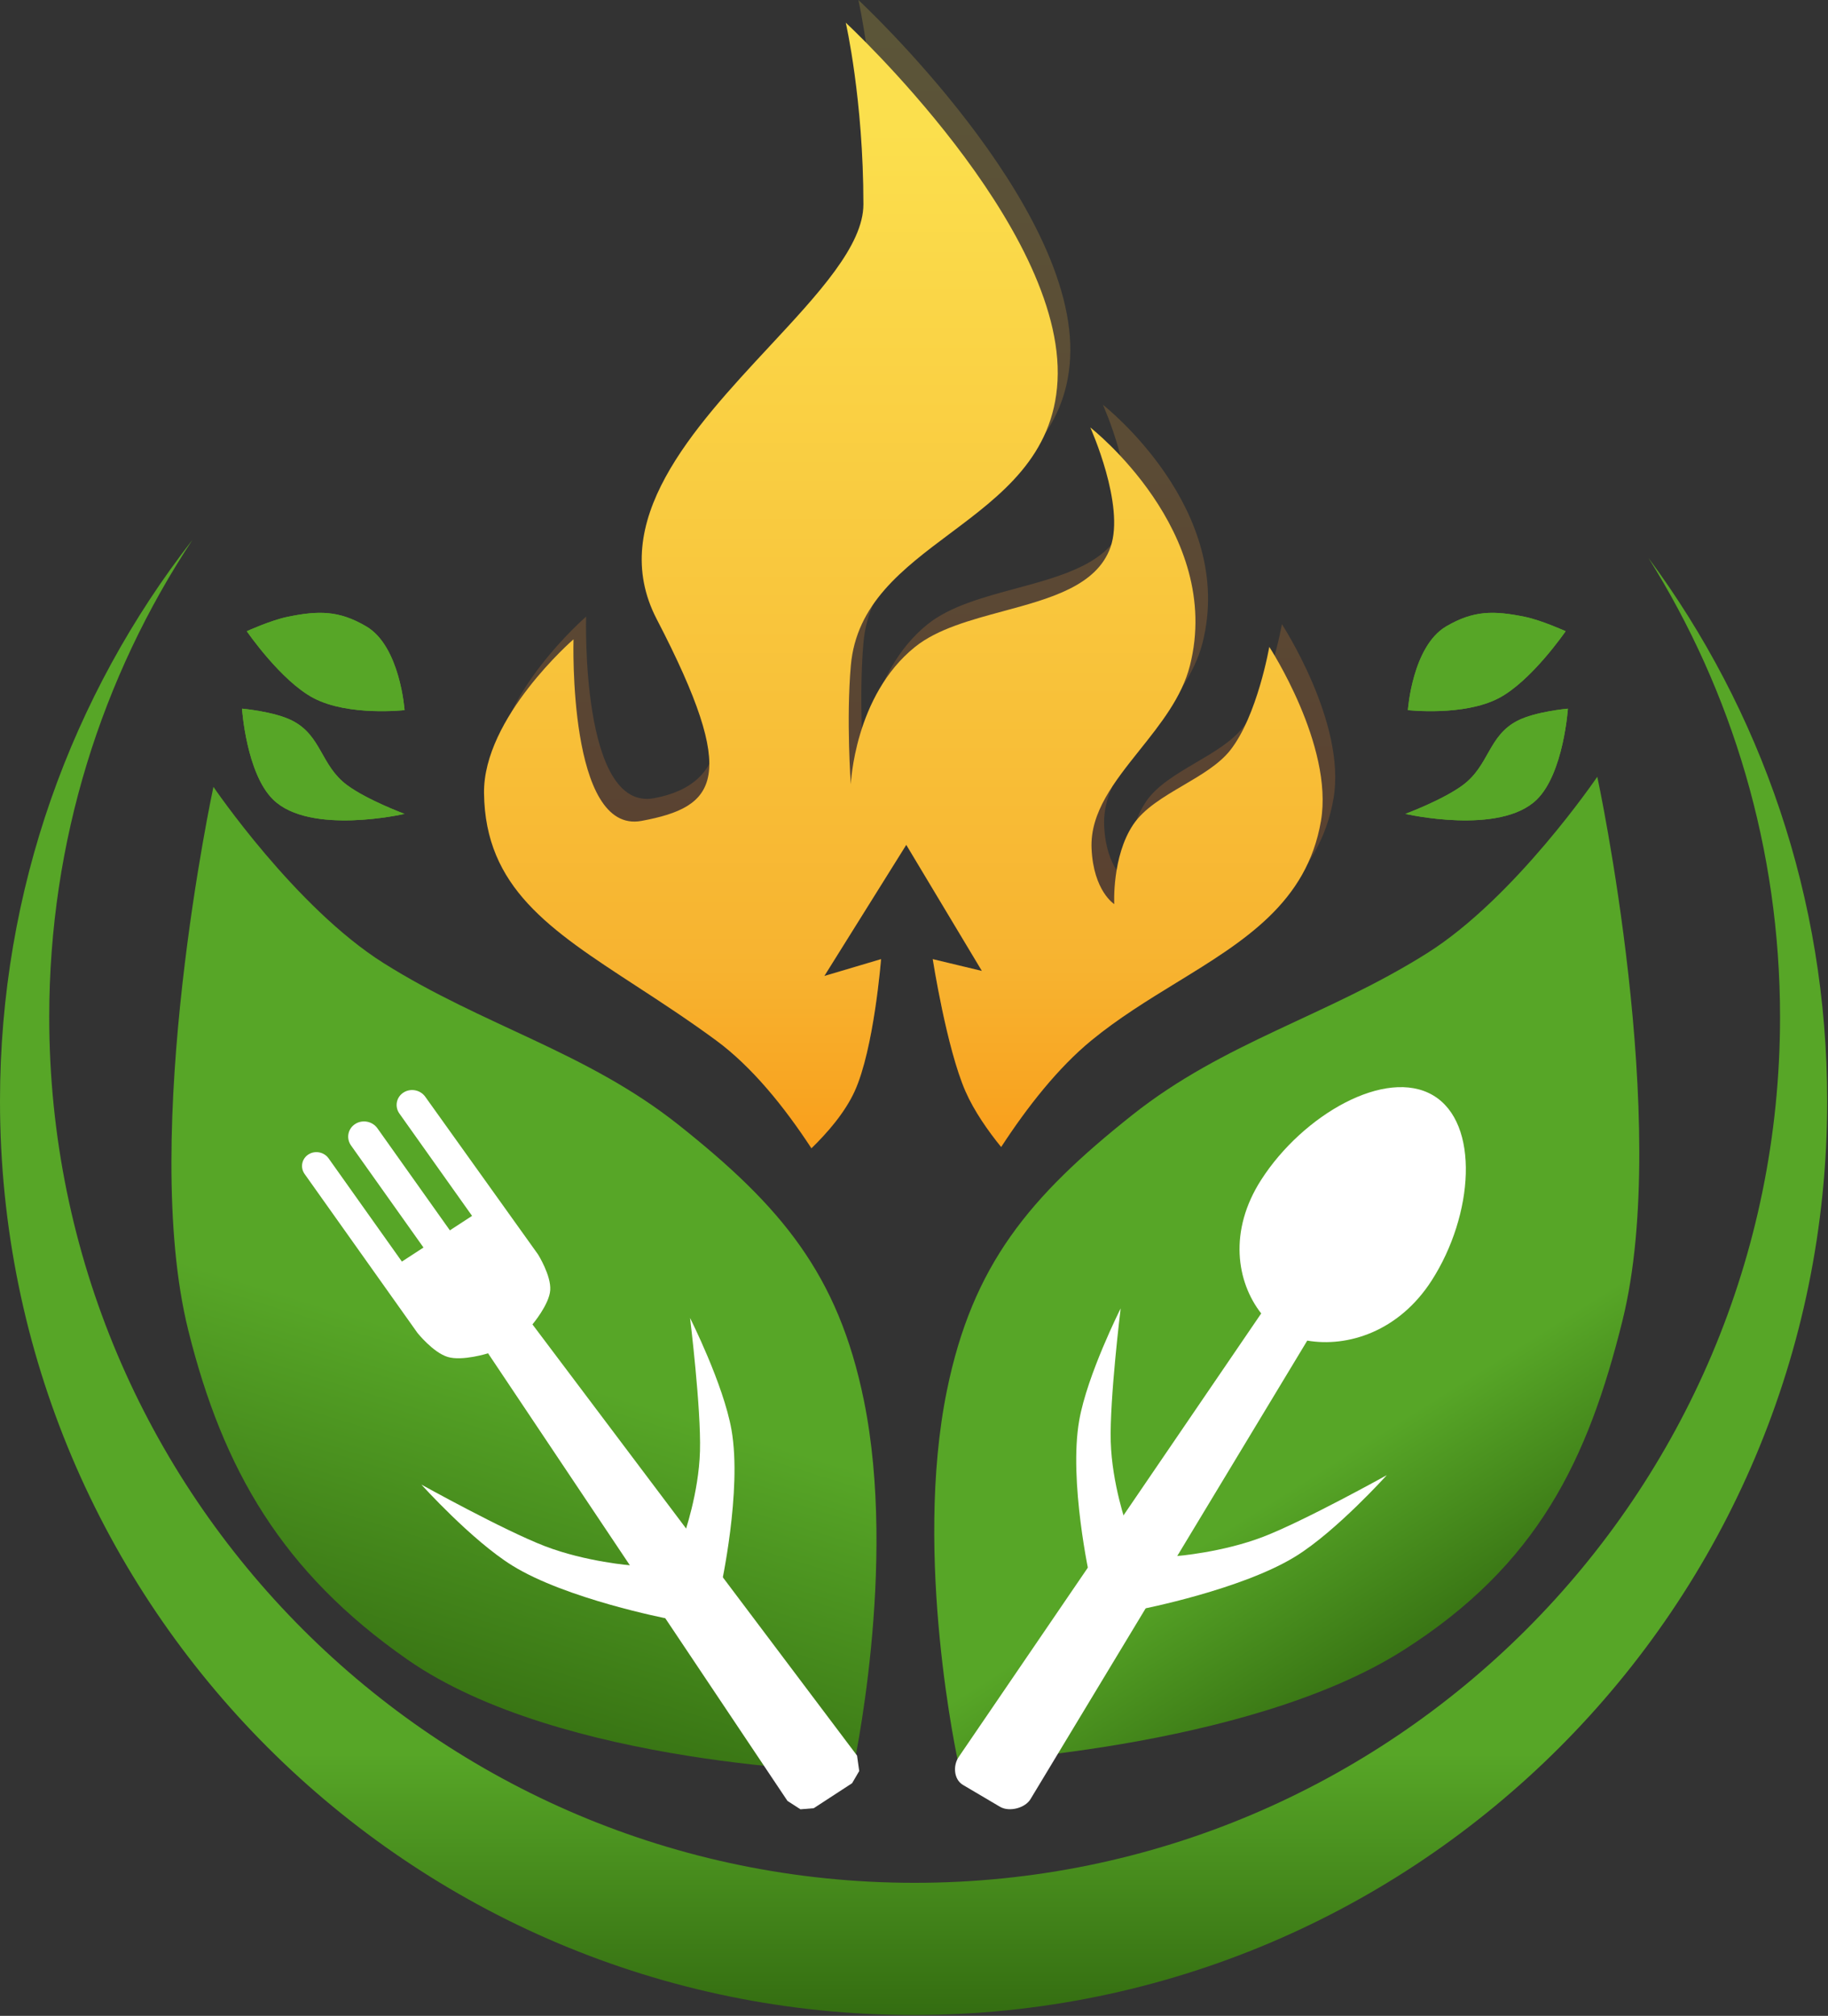 <svg width="733" height="808" viewBox="0 0 733 808" fill="none" xmlns="http://www.w3.org/2000/svg">
<rect x="0" y="0" width="733" height="808" fill="#333333" stroke="none"/>
<path fill-rule="evenodd" clip-rule="evenodd" d="M366.755 754.68C558.406 754.68 713.77 599.316 713.77 407.665C713.77 340.079 694.448 277.005 661.026 223.666C706.051 284.522 732.673 359.818 732.673 441.331C732.673 643.653 568.659 807.667 366.337 807.667C164.014 807.667 0 643.653 0 441.331C0 356.542 28.805 278.481 77.164 216.4C40.873 271.237 19.741 336.983 19.741 407.665C19.741 599.316 175.104 754.68 366.755 754.68Z" fill="url(#paint0_linear_64_151)"/>
<path d="M346.382 561.192C360.028 627.967 341.833 710.225 341.833 710.225C341.833 710.225 224.778 707.955 163.418 665.225C113.215 630.264 89.359 589.026 75.474 533.127C55.763 453.772 85.583 315.385 85.583 315.385C85.583 315.385 118.436 363.772 153.815 386.03C193.999 411.31 235.065 421.493 272.085 450.869C313.357 483.62 336.089 510.826 346.382 561.192Z" fill="url(#paint1_linear_64_151)"/>
<path d="M189.291 487.354L160.155 446.336C158.182 443.558 158.897 439.799 161.753 437.94C164.611 436.079 168.529 436.818 170.514 439.592L215.737 502.798C215.737 502.798 221.04 511.247 220.634 517.119C220.234 522.906 213.506 530.85 213.506 530.85L343.668 703.694L344.534 709.865L341.677 714.755L326.286 724.776L320.966 725.209L315.771 721.857L195.71 542.437C195.71 542.437 185.375 545.684 179.51 543.892C173.654 542.104 167.398 534.269 167.398 534.269L122.149 470.567C120.313 467.983 120.979 464.486 123.635 462.756C126.291 461.027 129.933 461.72 131.768 464.304L161.154 505.673L169.812 500.036L140.759 459.135C138.739 456.293 139.471 452.446 142.393 450.544C145.315 448.641 149.321 449.404 151.34 452.246L180.393 493.147L189.291 487.354Z" fill="white"/>
<path d="M205.368 627.482C189.082 617.368 168.978 595.063 168.978 595.063C168.978 595.063 202.028 613.41 218.509 619.741C234.99 626.071 253.383 627.482 253.383 627.482L267.535 648.773C267.535 648.773 226.999 640.917 205.368 627.482Z" fill="white"/>
<path d="M293.324 573.139C290.096 554.813 276.701 528.289 276.701 528.289C276.701 528.289 281.161 564.614 280.682 581.609C280.204 598.604 274.251 615.325 274.251 615.325L289.039 636.215C289.039 636.215 297.61 597.48 293.324 573.139Z" fill="white"/>
<path d="M379.69 557.37C366.044 624.204 384.239 706.537 384.239 706.537C384.239 706.537 499.509 701.59 562.654 661.496C616.619 627.231 636.713 585.229 650.598 529.28C670.309 449.853 640.489 311.341 640.489 311.341C640.489 311.341 607.637 359.772 572.257 382.05C532.074 407.353 491.007 417.545 453.988 446.947C412.716 479.728 389.984 506.958 379.69 557.37Z" fill="url(#paint2_linear_64_151)"/>
<path d="M505.707 472.914C492.553 493.39 495.848 513.856 505.725 526.459L384.563 704.036C382.048 707.494 382.385 713.227 386.124 715.433C389.864 717.638 397.25 721.995 400.99 724.201C404.729 726.407 411.214 724.698 413.302 720.988L524.188 537.349C540.38 540.123 560.932 533.724 574.086 513.248C590.923 487.039 593.534 450.18 574.623 439.025C555.711 427.87 522.544 446.705 505.707 472.914Z" fill="white"/>
<path d="M519.693 623.72C535.978 613.596 556.083 591.271 556.083 591.271C556.083 591.271 523.033 609.635 506.552 615.971C490.07 622.307 471.677 623.72 471.677 623.72L457.525 645.029C457.525 645.029 498.061 637.167 519.693 623.72Z" fill="white"/>
<path d="M432.749 569.327C435.976 550.985 449.371 524.437 449.371 524.437C449.371 524.437 444.912 560.795 445.39 577.805C445.868 594.816 451.821 611.551 451.821 611.551L437.033 632.461C437.033 632.461 428.462 593.691 432.749 569.327Z" fill="white"/>
<path fill-rule="evenodd" clip-rule="evenodd" d="M401.067 459.284C412.823 440.016 427.073 420.726 442.754 407.877C453.592 398.995 465.43 391.739 476.921 384.695C504.009 368.09 529.166 352.669 534.741 319.933C539.877 289.776 514.018 250.185 514.018 250.185C514.018 250.185 509.223 277.86 498.35 291.63C493.933 297.224 486.762 301.438 479.569 305.664C471.683 310.298 463.771 314.947 459.433 321.45C450.86 334.3 451.851 353.291 451.851 353.291C451.851 353.291 443.525 348.072 442.754 331.053C442.096 316.536 451.895 304.256 462.044 291.539C470.395 281.075 478.983 270.314 482.177 257.766C495.858 204.019 442.248 162.241 442.248 162.241C442.248 162.241 456.309 193.452 450.335 210.256C444.824 225.759 426.188 230.791 407.347 235.878C394.2 239.428 380.953 243.005 371.994 250.185C347.654 269.694 346.218 305.276 346.218 305.276C346.218 305.276 344.332 279.625 346.218 257.766C348.362 232.904 366.976 218.976 386.031 204.718C406.528 189.381 427.536 173.662 429.107 143.54C432.335 81.678 344.196 0 344.196 0C344.196 0 351.272 30.831 351.272 72.781C351.272 90.142 332.141 113.13 311.755 137.625C282.883 172.318 251.496 210.033 268.382 239.065C297.192 288.597 292.393 314.324 262.317 319.933C232.719 325.453 235.024 247.152 235.024 247.152C235.024 247.152 198.772 278.537 199.139 308.814C199.599 346.657 225.406 363.471 260.026 386.026C270.117 392.601 280.958 399.663 292.137 407.877C307.109 418.876 320.588 435.806 331.885 453.429C336.144 448.558 340.091 443.102 342.677 437.458C350.47 420.446 353.291 384.443 353.291 384.443L330.547 391.198L363.399 338.634L393.725 389.176L374.013 384.443C374.013 384.443 379.578 420.186 387.154 437.458C390.576 445.258 396.019 453.017 401.067 459.284Z" fill="url(#paint3_linear_64_151)" fill-opacity="0.2"/>
<path fill-rule="evenodd" clip-rule="evenodd" d="M401.45 459.758C412.062 443.488 424.363 427.903 437.699 416.975C448.538 408.093 460.376 400.836 471.866 393.793C498.955 377.188 524.111 361.767 529.686 329.031C534.822 298.874 508.964 259.282 508.964 259.282C508.964 259.282 504.168 286.958 493.296 300.727C488.878 306.322 481.707 310.535 474.515 314.762C466.628 319.396 458.716 324.045 454.378 330.547C445.805 343.397 446.797 362.389 446.797 362.389C446.797 362.389 438.47 357.169 437.699 340.15C437.041 325.633 446.841 313.354 456.99 300.637C465.341 290.173 473.928 279.412 477.122 266.864C490.803 213.117 437.194 171.339 437.194 171.339C437.194 171.339 451.254 202.55 445.28 219.354C439.769 234.857 421.134 239.889 402.292 244.976C389.145 248.526 375.898 252.102 366.94 259.282C342.599 278.791 341.163 314.374 341.163 314.374C341.163 314.374 339.277 288.723 341.163 266.864C343.308 242.002 361.921 228.074 380.976 213.816C401.473 198.479 422.481 182.759 424.053 152.638C427.28 90.776 339.141 9.098 339.141 9.098C339.141 9.098 346.217 39.928 346.217 81.879C346.217 98.367 328.259 117.666 308.484 138.917C277.948 171.733 243.081 209.203 263.328 248.163C296.686 312.352 287.338 323.422 257.263 329.031C227.664 334.551 229.97 256.25 229.97 256.25C229.97 256.25 193.718 287.635 194.085 317.912C194.544 355.755 220.351 372.568 254.971 395.124C265.063 401.698 275.903 408.761 287.083 416.975C301.414 427.504 314.379 443.468 325.37 460.272C331.839 453.986 338.794 445.935 342.677 437.458C350.47 420.446 353.291 384.443 353.291 384.443L330.547 391.198L363.399 338.634L393.725 389.176L374.013 384.443C374.013 384.443 379.578 420.186 387.154 437.458C390.662 445.456 396.297 453.411 401.45 459.758Z" fill="url(#paint4_linear_64_151)"/>
<path d="M586.529 314.72C578.451 320.688 563.525 326.222 563.525 326.222C563.525 326.222 601.455 334.97 616.243 320.471C626.977 309.946 628.703 284.048 628.703 284.048C628.703 284.048 615.778 285.18 608.575 288.841C596.739 294.856 597.208 306.832 586.529 314.72Z" fill="#57A627"/>
<path d="M139.215 314.72C147.294 320.688 162.219 326.222 162.219 326.222C162.219 326.222 124.289 334.97 109.501 320.471C98.767 309.946 97.041 284.048 97.041 284.048C97.041 284.048 109.966 285.18 117.169 288.841C129.005 294.856 128.536 306.832 139.215 314.72Z" fill="#57A627"/>
<path d="M579.873 251.088C566.305 259.065 564.537 284.636 564.537 284.636C564.537 284.636 586.93 287.179 600.96 279.843C614.104 272.971 627.798 253.006 627.798 253.006C627.798 253.006 618.114 248.611 611.503 247.255C599.015 244.694 590.863 244.627 579.873 251.088Z" fill="#57A627"/>
<path d="M146.883 251.088C160.451 259.065 162.219 284.636 162.219 284.636C162.219 284.636 139.826 287.179 125.796 279.843C112.652 272.971 98.958 253.006 98.958 253.006C98.958 253.006 108.642 248.611 115.252 247.255C127.741 244.694 135.893 244.627 146.883 251.088Z" fill="#57A627"/>
<path d="M586.529 314.72C578.451 320.688 563.525 326.222 563.525 326.222C563.525 326.222 601.455 334.97 616.243 320.471C626.977 309.946 628.703 284.048 628.703 284.048C628.703 284.048 615.778 285.18 608.575 288.841C596.739 294.856 597.208 306.832 586.529 314.72Z" fill="#57A627"/>
<path d="M139.215 314.72C147.294 320.688 162.219 326.222 162.219 326.222C162.219 326.222 124.289 334.97 109.501 320.471C98.767 309.946 97.041 284.048 97.041 284.048C97.041 284.048 109.966 285.18 117.169 288.841C129.005 294.856 128.536 306.832 139.215 314.72Z" fill="#57A627"/>
<path d="M579.873 251.088C566.305 259.065 564.537 284.636 564.537 284.636C564.537 284.636 586.93 287.179 600.96 279.843C614.104 272.971 627.798 253.006 627.798 253.006C627.798 253.006 618.114 248.611 611.503 247.255C599.015 244.694 590.863 244.627 579.873 251.088Z" fill="#57A627"/>
<path d="M146.883 251.088C160.451 259.065 162.219 284.636 162.219 284.636C162.219 284.636 139.826 287.179 125.796 279.843C112.652 272.971 98.958 253.006 98.958 253.006C98.958 253.006 108.642 248.611 115.252 247.255C127.741 244.694 135.893 244.627 146.883 251.088Z" fill="#57A627"/>
<defs>
<linearGradient id="paint0_linear_64_151" x1="366.337" y1="74.994" x2="366.337" y2="807.667" gradientUnits="userSpaceOnUse">
<stop offset="0.857" stop-color="#57A627"/>
<stop offset="1" stop-color="#346D11"/>
</linearGradient>
<linearGradient id="paint1_linear_64_151" x1="272.085" y1="526.353" x2="214.82" y2="711.696" gradientUnits="userSpaceOnUse">
<stop offset="0.2" stop-color="#57A627"/>
<stop offset="1" stop-color="#346D11"/>
</linearGradient>
<linearGradient id="paint2_linear_64_151" x1="443.54" y1="600.473" x2="511.721" y2="709.216" gradientUnits="userSpaceOnUse">
<stop offset="0.281" stop-color="#57A627"/>
<stop offset="1" stop-color="#346D11"/>
</linearGradient>
<linearGradient id="paint3_linear_64_151" x1="367.276" y1="0" x2="367.276" y2="525.641" gradientUnits="userSpaceOnUse">
<stop stop-color="#FBDF4D"/>
<stop offset="0.565" stop-color="#F78A30"/>
<stop offset="1" stop-color="#F05401"/>
</linearGradient>
<linearGradient id="paint4_linear_64_151" x1="362.222" y1="9.098" x2="362.222" y2="534.738" gradientUnits="userSpaceOnUse">
<stop offset="0.08" stop-color="#FBDF4D"/>
<stop offset="0.721" stop-color="#F7B330"/>
<stop offset="1" stop-color="#FB8A06"/>
</linearGradient>
</defs>
</svg>
